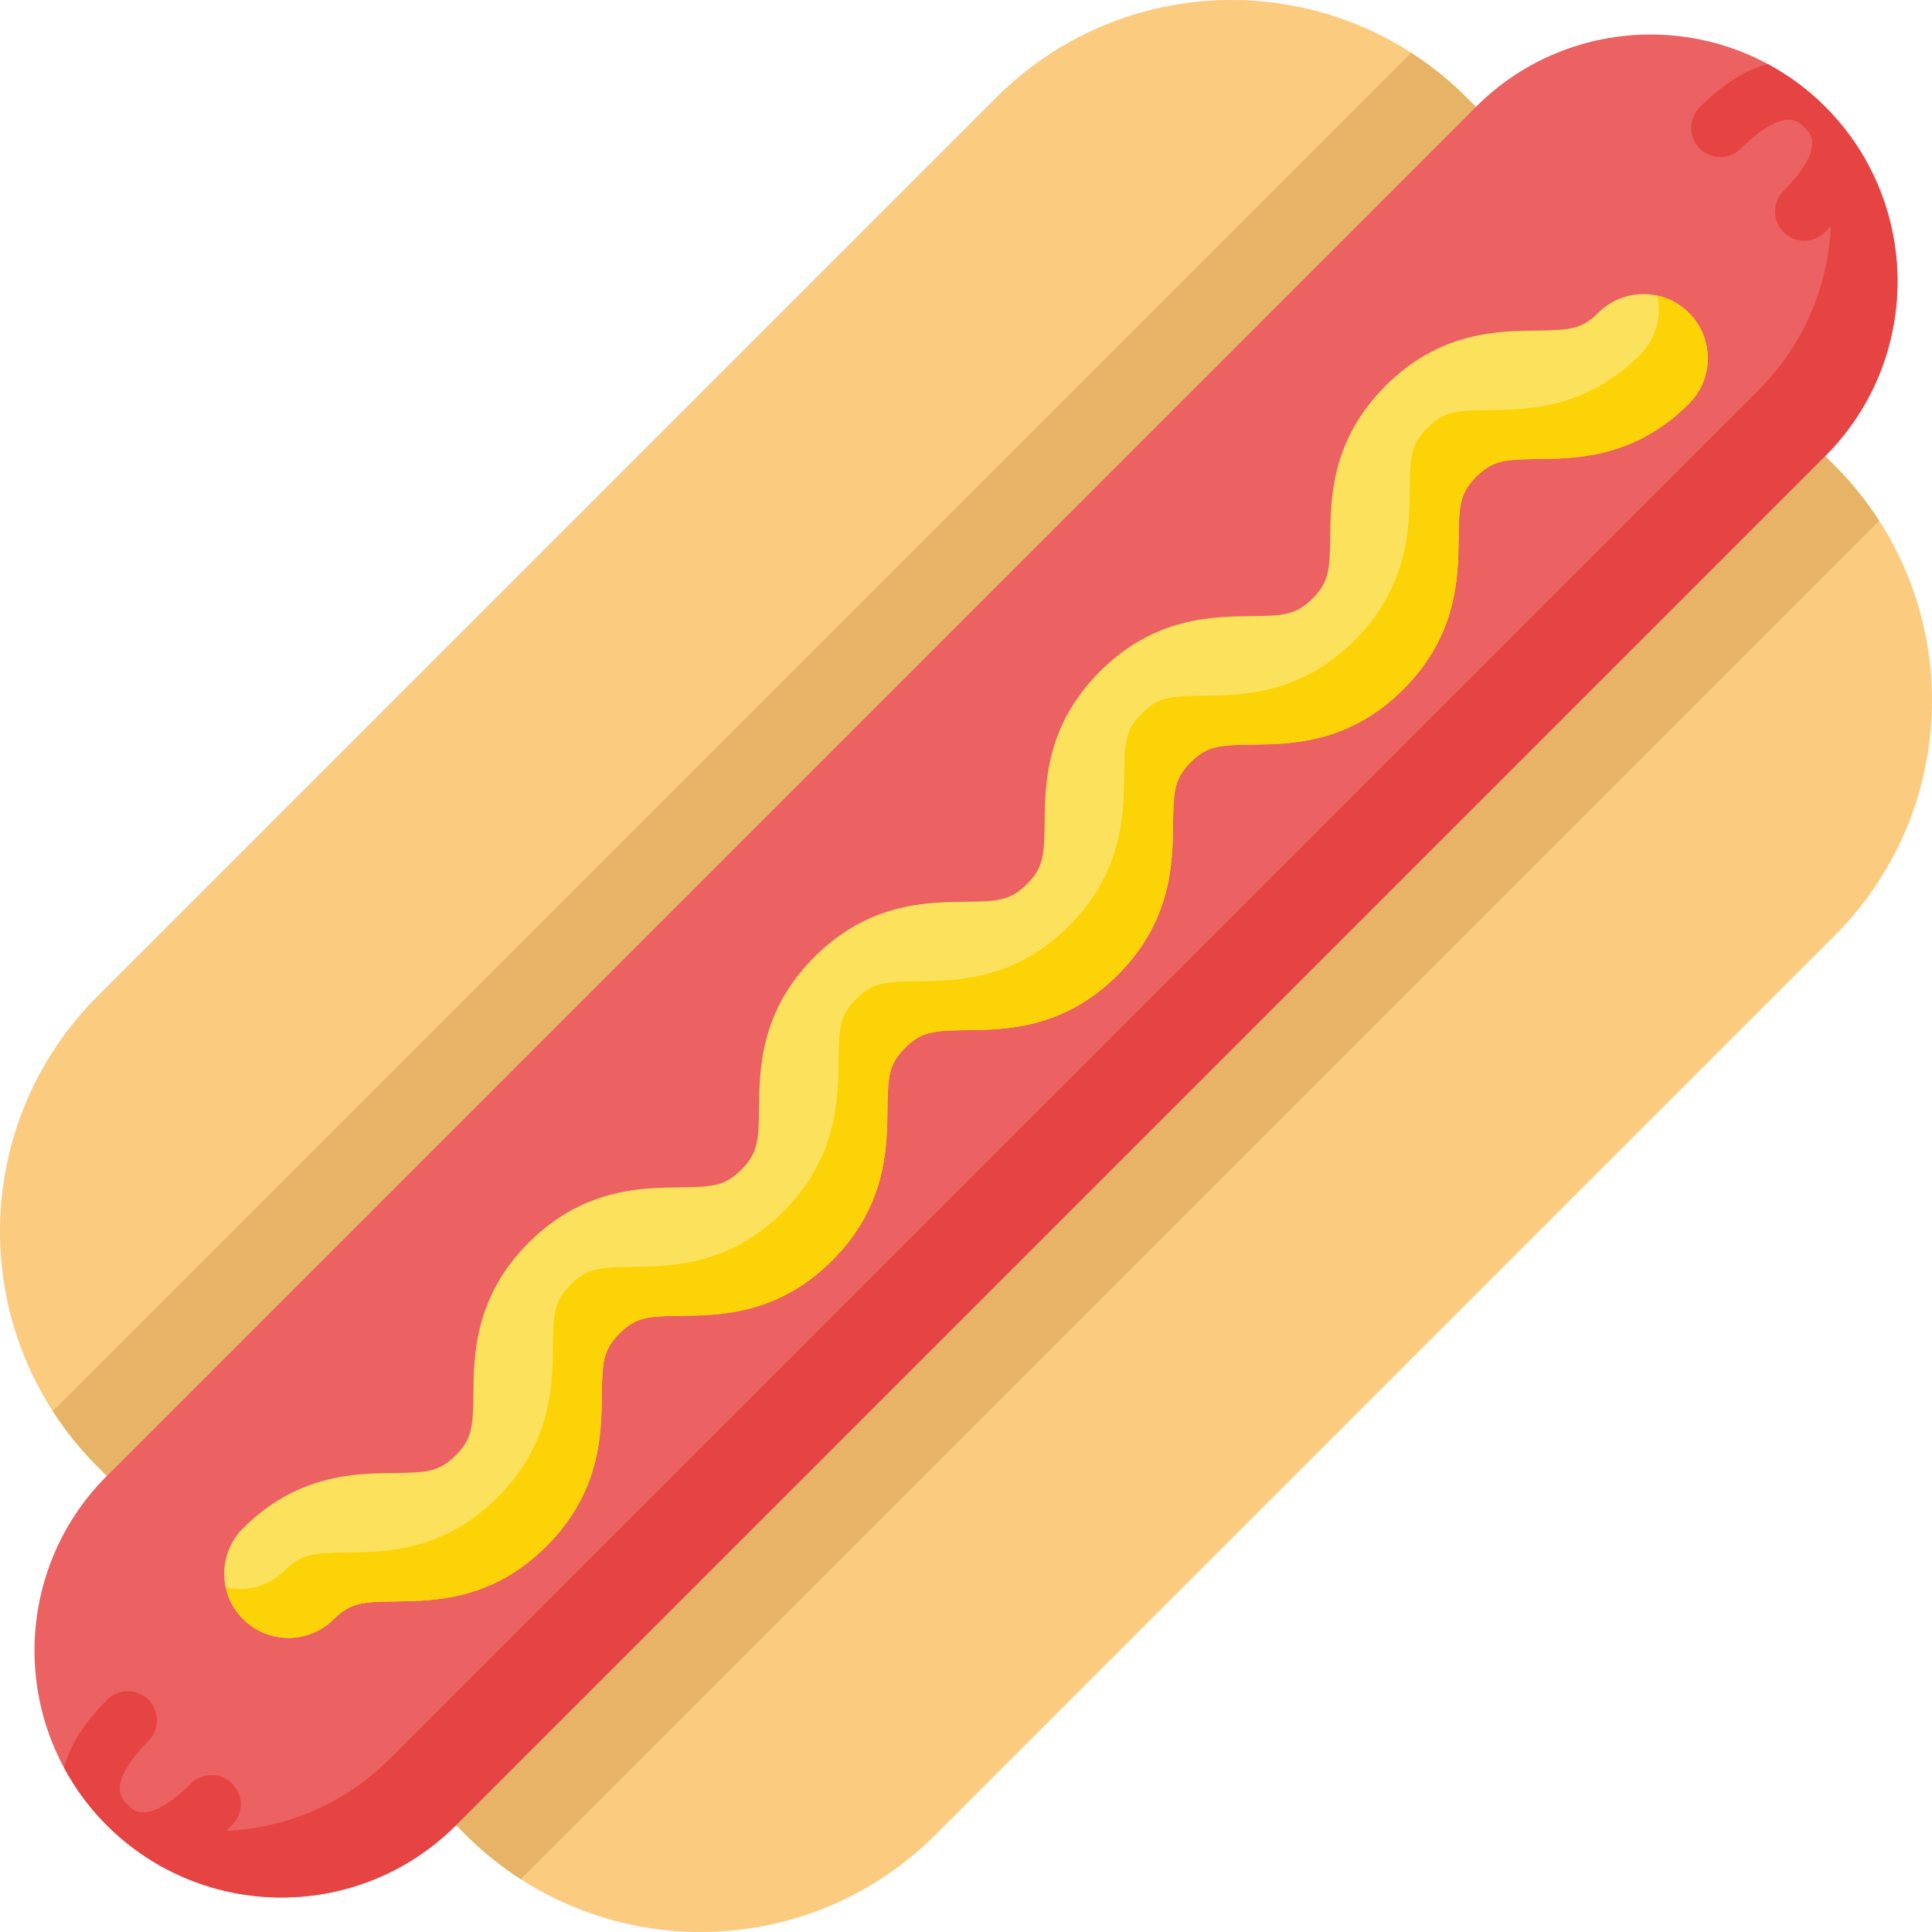 <svg id="Capa_1" enable-background="new 0 0 512 512" height="512" viewBox="0 0 512 512" width="512" xmlns="http://www.w3.org/2000/svg"><path d="m28.313 391.131-2.52-2.52c-34.39-34.39-34.39-90.148 0-124.538l238.281-238.28c34.39-34.39 90.148-34.39 124.538 0l2.52 2.52z" fill="#fbcb80"/><path d="m388.611 25.793c-4.536-4.536-9.451-8.456-14.633-11.796l-359.981 359.981c3.339 5.181 7.26 10.097 11.796 14.633l2.52 2.52 362.818-362.818z" fill="#e7b467"/><path d="m120.869 483.687 2.52 2.52c34.39 34.39 90.148 34.39 124.538 0l238.281-238.281c34.39-34.39 34.39-90.148 0-124.538l-2.52-2.52z" fill="#fbcb80"/><path d="m138.022 498.003 359.982-359.982c-3.339-5.181-7.26-10.097-11.796-14.633l-2.52-2.52-362.819 362.819 2.52 2.52c4.536 4.536 9.451 8.457 14.633 11.796z" fill="#e7b467"/><path d="m483.687 28.313c-25.559-25.559-66.997-25.559-92.556 0l-362.818 362.818c-25.559 25.559-25.559 66.997 0 92.556s66.997 25.559 92.556 0l362.819-362.819c25.558-25.558 25.558-66.997-.001-92.555z" fill="#ec6161"/><path d="m483.687 28.313c-3.008-3.008-6.242-5.648-9.638-7.948 17.243 25.46 14.603 60.367-7.948 82.918l-362.818 362.819c-22.551 22.551-57.458 25.191-82.918 7.948 2.3 3.396 4.94 6.63 7.948 9.638 25.559 25.559 66.997 25.559 92.556 0l362.819-362.819c25.558-25.559 25.558-66.998-.001-92.556z" fill="#e64343"/><path d="m64.41 429.079c-6.645-6.645-6.645-17.419 0-24.065 14.369-14.369 29.809-14.54 40.025-14.653 8.753-.097 12.001-.351 16.336-4.686 4.336-4.336 4.59-7.583 4.687-16.336.113-10.217.284-25.656 14.653-40.025 14.368-14.368 29.807-14.538 40.023-14.65 8.752-.096 11.999-.35 16.333-4.684s4.588-7.582 4.684-16.333c.112-10.216.282-25.656 14.65-40.024 14.367-14.367 29.806-14.537 40.023-14.649 8.752-.096 11.999-.35 16.333-4.684 4.333-4.333 4.587-7.581 4.683-16.331.112-10.216.281-25.655 14.649-40.023 14.367-14.367 29.806-14.536 40.022-14.647 8.75-.095 11.996-.349 16.328-4.681 4.334-4.334 4.587-7.581 4.683-16.332.113-10.216.282-25.655 14.649-40.022s29.806-14.537 40.023-14.649c8.752-.096 11.999-.35 16.333-4.684 6.645-6.645 17.419-6.645 24.064 0s6.645 17.419 0 24.064c-14.368 14.368-29.807 14.537-40.023 14.65-8.752.096-11.999.35-16.332 4.683s-4.587 7.58-4.682 16.331c-.113 10.216-.282 25.655-14.65 40.023-14.367 14.367-29.805 14.536-40.021 14.646-8.75.096-11.997.349-16.329 4.682-4.334 4.334-4.587 7.581-4.683 16.332-.112 10.215-.282 25.655-14.649 40.022-14.368 14.368-29.807 14.537-40.023 14.65-8.752.096-11.999.35-16.332 4.683-4.334 4.334-4.588 7.582-4.684 16.333-.113 10.216-.282 25.656-14.65 40.024s-29.807 14.537-40.023 14.65c-8.752.096-11.999.35-16.333 4.684-4.336 4.336-4.59 7.583-4.686 16.337-.113 10.217-.284 25.656-14.653 40.025-14.368 14.368-29.808 14.54-40.024 14.653-8.753.096-12.001.35-16.337 4.686-6.648 6.646-17.422 6.646-24.067 0z" fill="#fce25c"/><path d="m371.903 182.673c14.368-14.368 14.537-29.807 14.65-40.023.096-8.751.349-11.998 4.682-16.331s7.581-4.587 16.332-4.683c10.216-.113 25.655-.282 40.023-14.65 6.645-6.645 6.645-17.419 0-24.064-2.388-2.388-5.312-3.903-8.383-4.575 1.198 5.475-.318 11.424-4.575 15.682-14.368 14.368-29.807 14.537-40.023 14.65-8.752.096-11.999.35-16.332 4.683s-4.587 7.58-4.682 16.331c-.113 10.216-.282 25.655-14.65 40.023-14.367 14.367-29.805 14.536-40.021 14.646-8.75.096-11.997.349-16.329 4.682-4.334 4.334-4.587 7.581-4.683 16.332-.112 10.215-.282 25.655-14.649 40.022-14.368 14.368-29.807 14.537-40.023 14.65-8.752.096-11.999.35-16.332 4.683-4.334 4.334-4.588 7.582-4.684 16.333-.113 10.216-.282 25.656-14.65 40.024s-29.807 14.537-40.023 14.65c-8.752.096-11.999.35-16.333 4.684-4.336 4.336-4.59 7.583-4.686 16.337-.113 10.217-.284 25.656-14.653 40.025-14.368 14.368-29.808 14.54-40.024 14.653-8.753.096-12.001.35-16.337 4.686-4.257 4.257-10.206 5.772-15.682 4.575.672 3.071 2.187 5.995 4.575 8.383 6.645 6.645 17.419 6.645 24.064 0 4.336-4.336 7.583-4.59 16.337-4.686 10.216-.113 25.656-.284 40.024-14.653 14.369-14.369 14.54-29.808 14.653-40.025.096-8.753.35-12.001 4.686-16.337 4.334-4.334 7.581-4.588 16.333-4.684 10.216-.113 25.655-.282 40.023-14.65s14.538-29.808 14.65-40.024c.096-8.752.35-11.999 4.684-16.333s7.581-4.587 16.332-4.683c10.216-.113 25.655-.282 40.023-14.65 14.367-14.367 14.537-29.807 14.649-40.022.096-8.752.35-11.999 4.683-16.332 4.332-4.332 7.579-4.585 16.329-4.682 10.216-.111 25.655-.28 40.022-14.647z" fill="#fbd307"/><g fill="#e64343"><path d="m483.687 28.313c-4.613-4.613-9.749-8.381-15.21-11.329-5.877 1.495-11.915 5.314-18.02 11.419-3.017 3.017-3.017 7.909 0 10.927 3.018 3.017 7.909 3.017 10.928 0 6.625-6.625 10.784-7.615 12.676-7.615h.004c1.943.002 3.123 1.023 4.077 1.979l.165.165c.96.957 1.984 2.14 1.985 4.075.002 1.888-.987 6.047-7.622 12.682-3.017 3.017-3.017 7.909 0 10.927 1.509 1.509 3.487 2.263 5.464 2.263s3.955-.755 5.464-2.263c6.104-6.104 9.925-12.141 11.422-18.013-2.949-5.464-6.718-10.602-11.333-15.217z"/><path d="m50.616 472.671c-6.63 6.63-10.788 7.622-12.678 7.622-.002 0-.003 0-.005 0-1.936-.002-3.118-1.026-4.075-1.985l-.165-.166c-.957-.954-1.978-2.134-1.979-4.077-.002-1.89.986-6.051 7.615-12.681 3.018-3.017 3.018-7.909 0-10.927-3.017-3.017-7.909-3.017-10.927 0-6.105 6.105-9.924 12.143-11.419 18.02 2.948 5.461 6.715 10.597 11.329 15.21 4.615 4.615 9.753 8.384 15.217 11.332 5.872-1.497 11.909-5.318 18.013-11.423 3.018-3.017 3.018-7.909 0-10.927-3.016-3.016-7.909-3.016-10.926.002z"/></g></svg>